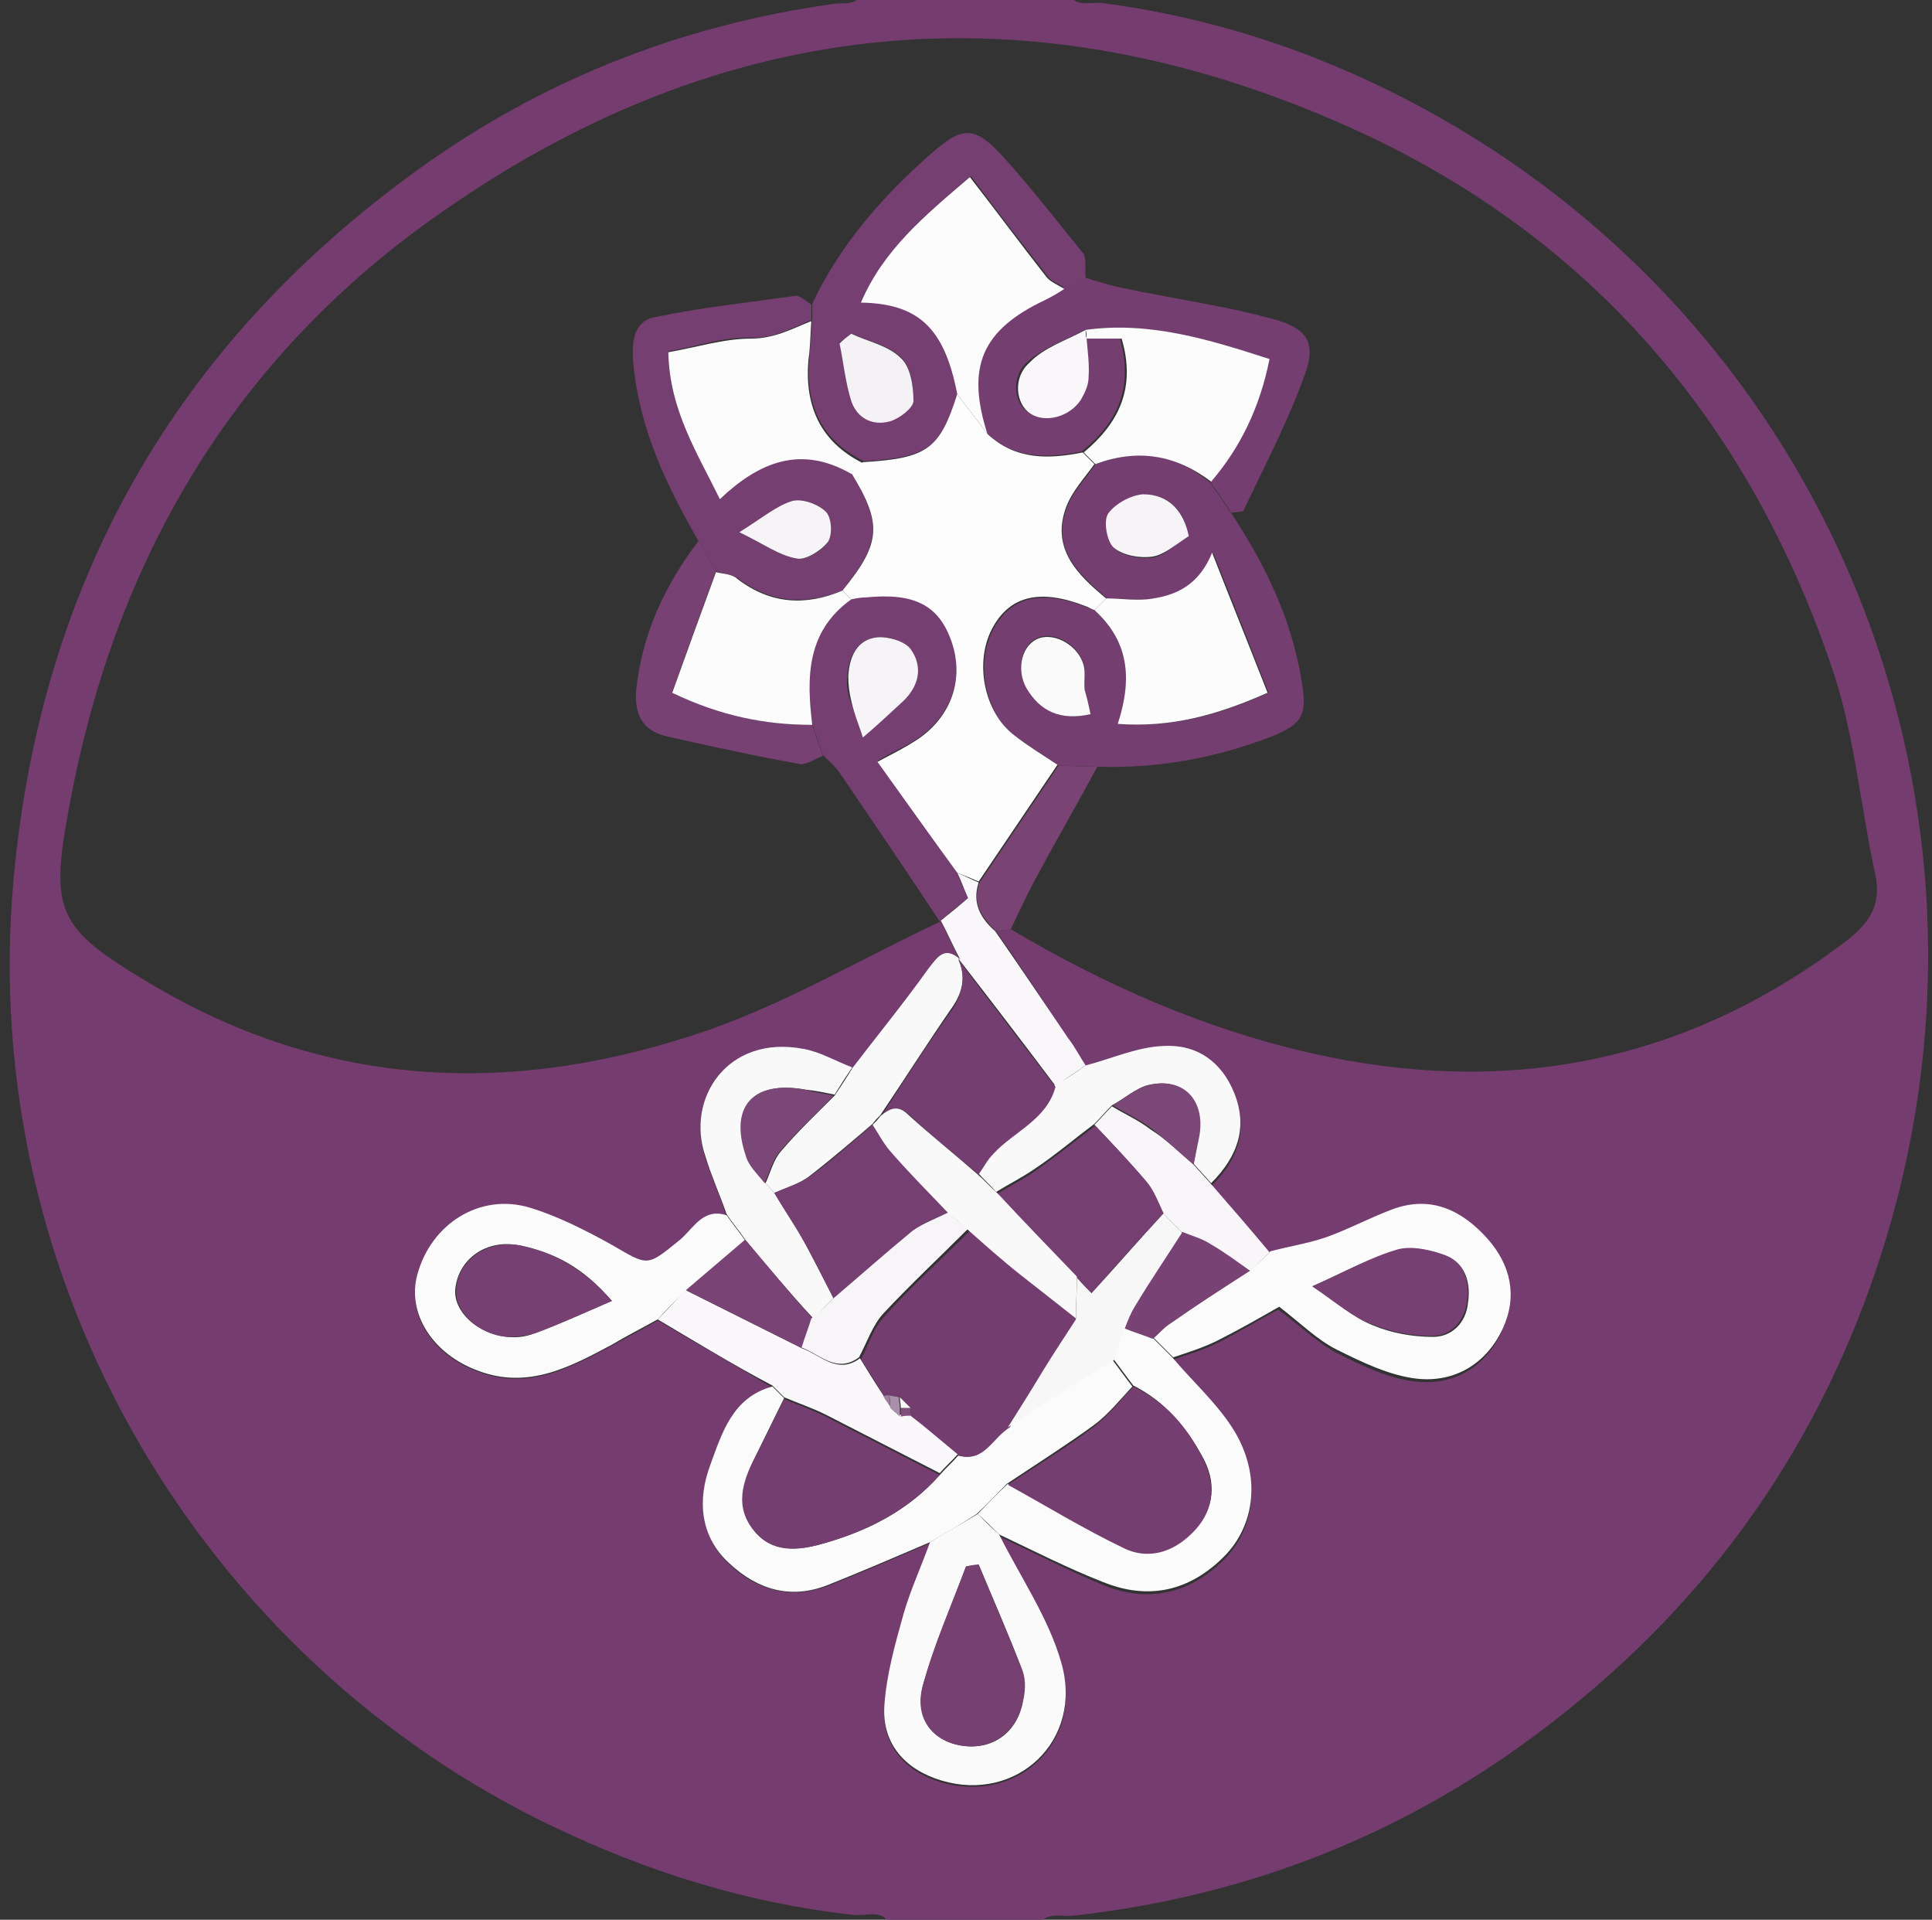 <?xml version="1.0" encoding="utf-8"?>
<!-- Generator: Adobe Illustrator 22.0.0, SVG Export Plug-In . SVG Version: 6.00 Build 0)  -->
<svg version="1.1" id="Layer_1" xmlns="http://www.w3.org/2000/svg" xmlns:xlink="http://www.w3.org/1999/xlink" x="0px" y="0px"
	 viewBox="0 0 198.6 197.3" enable-background="new 0 0 198.6 197.3" xml:space="preserve">
<rect x="0" y="0" width="198.6" height="197.3" fill="#333333" stroke="none"/>
<g>
	<g>
		<path fill="#743C6F" d="M105.6-1.4c1.3,0,2.7,0,4,0c0.4,2.3,2.3,1.6,3.6,1.7c13.2,1.7,25.5,6.2,36.9,13
			c38.7,23.2,57,69.6,43.9,113.6c-5.9,19.7-16.8,36-32.9,48.9c-14.9,12-31.8,19-50.9,21.1c-1.3,0.1-3.2-0.6-3.6,1.7c-5,0-10,0-15,0
			c-0.3-2.7-2.5-1.6-3.9-1.8c-10.9-1.2-21.1-4.4-30.9-9.1C21,170.6-2.4,132,1.4,90.3C4.2,59.8,18,35.6,42.6,17.7
			C55.5,8.3,69.9,2.6,85.7,0.4c1.1-0.2,2.9,0.4,2.8-1.8c1.7,0,3.3,0,5,0C96.8,0.1,102.4,0.1,105.6-1.4z M102.4,95.7
			c0.5-0.1,1-0.1,1.5-0.2c9.6,5.7,19.8,10.2,30.7,12.7c20.2,4.6,38.6,1.1,55.2-11.5c2.3-1.8,3.6-3.6,3-6.7
			c-1.5-6.8-2.1-13.9-4.2-20.5c-8.3-25.2-24.2-44.4-48.3-55.7c-34.4-16-67.4-12.5-97.8,10.1C22.8,38.7,11.5,58.9,7.1,83
			c-2,10.7-1.2,12.4,8.2,18c18.5,11.1,37.9,11.7,57.7,4.8c8.2-2.9,15.8-7.4,23.7-11.1c0.7,1.3,1.3,2.7,2,4c-1.6-1.4-2.4-0.4-3.3,1
			c-2.5,3.5-5.2,6.8-7.8,10.2c-1.7-0.7-3.3-1.6-5-1.9c-7.9-1.5-12.1,5.1-10.1,11c0.7,2,1.5,4,2.2,6c-2.5-0.7-3.5,1.5-4.9,2.6
			c-3.3,2.7-3.2,2.6-6.8,0.5c-2.7-1.6-5.6-3.1-8.6-3.9c-5.1-1.5-10.1,1.7-11.5,6.9c-1.1,4.1,1.6,8.2,6.3,9.9
			c5.1,1.9,9.4-0.4,13.7-2.7c1.6-0.9,3.2-1.7,4.7-2.6c3.9,2.3,7.9,4.6,11.8,6.9c-4.1,1.1-5.3,4.8-6.4,8.1c-1.3,3.6-1,7.3,2,10.1
			c2.9,2.7,6.3,3.6,10.1,2.2c3.5-1.4,7-2.9,10.5-4.4c-0.9,2.5-2,4.9-2.7,7.4c-0.9,3.1-1.8,6.4-2,9.6c-0.2,3.9,2.2,6.5,5.9,7.6
			c7.8,2.2,14.6-4.1,12.3-12.1c-1.3-4.6-4.2-8.8-6.4-13.2c3.6,1.7,7.1,3.5,10.7,5c4.6,1.9,8.9,0.9,12.4-2.6
			c3.3-3.3,3.8-8.4,1.1-12.9c-1.7-2.8-4.2-5.1-6.4-7.6c1.5-0.6,3.1-1,4.5-1.7c2.2-1.1,4.3-2.4,6.4-3.5c2.2,1.6,3.9,3.3,5.9,4.4
			c2.6,1.3,5.4,2.7,8.3,3c3.9,0.4,7.1-1.5,8.8-5.2c1.5-3.4,0.9-6.6-1.6-9.2c-2.6-2.8-5.8-4.5-9.8-3c-2.3,0.9-4.5,2-6.9,2.9
			c-1.8,0.6-3.8,1-5.6,1.4c-2-2.3-4-4.6-6-7c3-2.9,3.7-6,2.4-9.2c-1.3-3.3-3.9-5.2-7.3-4.9c-2.7,0.2-5.4,1.3-8,2
			c-0.6-1-1.1-2-1.8-2.9C107.4,103,104.9,99.3,102.4,95.7z"/>
		<path fill="#FCFBFC" d="M130.6,128.6c1.9-0.5,3.8-0.8,5.6-1.4c2.3-0.8,4.5-2,6.9-2.9c4-1.5,7.2,0.1,9.8,3c2.4,2.7,3.1,5.9,1.6,9.2
			c-1.7,3.7-5,5.6-8.8,5.2c-2.8-0.3-5.7-1.7-8.3-3c-2-1-3.7-2.7-5.9-4.4c-2.1,1.2-4.2,2.4-6.4,3.5c-1.4,0.7-3,1.2-4.5,1.7
			c-0.7-0.7-1.3-1.3-2-2c0.6-0.5,1-1.1,1.7-1.5c2.7-1.9,5.5-3.7,8.3-5.5C129.2,130,129.9,129.3,130.6,128.6z M134.9,132.2
			c2.6,1.7,4.2,3.2,6.2,4c1.9,0.8,4.1,1.2,6.2,1.2c1.9,0,3.4-1.4,3.6-3.5c0.3-1.9-0.2-3.9-2-4.7c-1.5-0.7-3.6-1.1-5.1-0.7
			C140.9,129.2,138.3,130.7,134.9,132.2z"/>
		<path fill="#FBFBFB" d="M95.6,158.5c-3.5,1.5-7,3-10.5,4.4c-3.8,1.5-7.2,0.5-10.1-2.2c-3.1-2.8-3.3-6.6-2-10.1
			c1.2-3.3,2.3-7,6.4-8.1c0.4,0.4,0.8,0.8,1.2,1.2c-1,2-2,4.1-3,6.1c-1.2,2.5-2,5.1-0.1,7.5c1.8,2.2,4.4,2.1,6.9,1.4
			c4.7-1.3,8.9-3.4,12.2-7.1c0.6-0.7,1.3-1.3,1.9-2c2.7,0.7,3.5-1.8,5-3c3.6-2.3,7.2-4.6,10.8-6.9c0.7,0.9,1.4,1.9,2.1,2.8
			c-1.3,1.4-2.5,2.9-4,4c-2.9,2.1-5.9,4-8.9,6c-1,1-2,2.1-3.1,3.1C98.9,156.6,97.3,157.5,95.6,158.5z"/>
		<path fill="#FCFBFC" d="M67.6,135.6c-1.6,0.9-3.2,1.7-4.7,2.6c-4.3,2.3-8.6,4.6-13.7,2.7c-4.7-1.7-7.4-5.9-6.3-9.9
			c1.4-5.2,6.4-8.4,11.5-6.9c3,0.9,5.9,2.4,8.6,3.9c3.6,2.1,3.5,2.2,6.8-0.5c1.5-1.2,2.4-3.4,4.9-2.6c0.6,0.9,1.3,1.7,1.9,2.6
			c-2,1.7-4.1,3.5-6.1,5.2C69.5,133.6,68.5,134.6,67.6,135.6z M62.9,133.7c-3-3.5-6-5-9.5-5.7c-3.4-0.7-6.3,1.4-6.6,4.5
			c-0.2,2.3,2.3,4.6,5.3,4.9c1,0.1,2,0,2.9-0.4C57.5,136.1,59.9,135,62.9,133.7z"/>
		<path fill="#FBFAFB" d="M95.6,158.5c1.6-1,3.3-1.9,4.9-2.9c0.7,0.7,1.4,1.4,2.2,2.1c2.2,4.4,5.1,8.6,6.4,13.2
			c2.3,8-4.6,14.4-12.3,12.1c-3.7-1.1-6.1-3.7-5.9-7.6c0.2-3.2,1.1-6.4,2-9.6C93.6,163.4,94.7,161,95.6,158.5z M100.6,160.8
			c-0.4,0.1-0.8,0.1-1.3,0.2c-1.5,4-3.2,8-4.4,12.1c-0.9,3.4,0.9,5.8,3.9,6.3c3,0.5,5.6-1.1,6.3-4.3c0.2-1.1,0.3-2.4,0-3.4
			C103.7,168,102.1,164.4,100.6,160.8z"/>
		<path fill="#FCFBFC" d="M102.7,157.7c-0.7-0.7-1.4-1.4-2.2-2.1c1-1,2-2.1,3.1-3.1c4,2.2,8,4.7,12.1,6.6c2.7,1.2,5.3,0.1,7.2-2
			c1.9-2.1,2.2-4.7,0.7-7.4c-1.7-3.1-3.9-5.7-7.1-7.3c-0.7-0.9-1.4-1.9-2.1-2.8c0.4-1.1,0.8-2.1,1.1-3.2c1,0.4,2,0.7,3,1.1
			c0.7,0.7,1.3,1.3,2,2c2.1,2.5,4.7,4.8,6.4,7.6c2.7,4.5,2.2,9.6-1.1,12.9c-3.5,3.5-7.7,4.5-12.4,2.6
			C109.8,161.2,106.3,159.4,102.7,157.7z"/>
		<path fill="#FAF9FA" d="M76.6,127.4c-0.6-0.9-1.3-1.7-1.9-2.6c-0.7-2-1.6-4-2.2-6c-2-5.8,2.2-12.5,10.1-11c1.7,0.3,3.4,1.3,5,1.9
			c-0.6,0.9-1.2,1.8-1.8,2.8c-1-0.2-1.9-0.4-2.9-0.5c-5.5-1-7.9,1.7-6.1,6.9c0.3,1,1.3,1.8,1.9,2.7c0.3,0.3,0.6,0.7,0.9,1
			c0.9,1.5,1.9,3,2.8,4.5c1.1,2.1,2.2,4.2,3.3,6.3c-0.7,0.7-1.4,1.4-2.1,2.1C81.2,132.9,78.9,130.2,76.6,127.4z"/>
		<path fill="#FAF9FA" d="M111.6,109.5c2.7-0.7,5.3-1.9,8-2c3.4-0.2,6,1.6,7.3,4.9c1.3,3.3,0.5,6.3-2.4,9.2c-0.6-0.7-1.2-1.3-1.8-2
			c0.2-1,0.3-1.9,0.5-2.9c0.6-3.6-1.6-6-5.1-5.2c-1.3,0.3-2.5,1.4-3.8,2.1c-0.6,0.6-1.2,1.3-1.8,1.9c-2,1.5-4,3.2-6.1,4.6
			c-1.3,0.9-2.7,1.6-4,2.4c-0.6-0.7-1.3-1.3-1.9-2c0.5-0.7,1-1.4,1.5-2.1c2.1-2.3,5.4-3.5,6.4-6.9
			C109.5,111,110.6,110.2,111.6,109.5z"/>
		<path fill="#FAF8FA" d="M67.6,135.6c1-1,1.9-2,2.9-3c4,2,8,4,12,6c1.9,0.7,3.6,2.7,5.9,1c0.8,1.3,1.6,2.6,2.4,3.8
			c0.2,0.4,0.5,0.7,0.7,1.1c0.3,0.3,0.7,0.6,1,0.9c0.3,0,0.6-0.1,1-0.1c1.7,1.4,3.3,2.8,5,4.1c-0.6,0.7-1.3,1.3-1.9,2
			c-3.9-2-7.8-4-11.7-6c-1.4-0.7-2.9-1.2-4.3-1.8c-0.4-0.4-0.8-0.8-1.2-1.2C75.4,140.3,71.5,137.9,67.6,135.6z"/>
		<path fill="#FAF9FA" d="M79.6,122.6c-0.3-0.3-0.6-0.7-0.9-1c0.5-1.1,0.8-2.4,1.6-3.3c1.7-2,3.6-3.8,5.5-5.7
			c0.6-0.9,1.2-1.8,1.8-2.8c2.6-3.4,5.3-6.7,7.8-10.2c1-1.3,1.7-2.4,3.3-1l-0.2-0.1c0.8,1.8,0.5,3.4-0.6,5
			c-2.5,3.6-4.9,7.4-7.4,11.1c-0.3,0.3-0.6,0.6-0.8,0.9c-2.1,1.8-4.2,3.6-6.4,5.3C82.2,121.7,80.8,122.1,79.6,122.6z"/>
		<path fill="#F8F6F8" d="M122.7,119.7c0.6,0.7,1.2,1.3,1.8,2c2,2.3,4,4.6,6,7c-0.7,0.7-1.4,1.4-2,2c-1.3-0.9-2.6-1.9-4-2.7
			c-0.9-0.6-2-0.9-3-1.3c-0.6-0.7-1.3-1.3-1.9-2c-0.6-1.1-1-2.3-1.8-3.3c-1.7-2-3.5-3.9-5.3-5.8c0.6-0.6,1.2-1.3,1.8-1.9
			c1.3,0.8,2.7,1.4,4,2.4C119.9,117.1,121.3,118.5,122.7,119.7z"/>
		<path fill="#F9F7F9" d="M111.6,109.5c-1,0.7-2.1,1.4-3.1,2.1c-3.3-4.4-6.6-8.7-10-13.1l0.2,0.1c-0.7-1.3-1.3-2.7-2-4
			c0,0-0.1,0.1-0.1,0.1c1-0.8,2-1.6,2.9-2.4c-0.4-0.9-0.7-1.8-1.1-2.6c0.7,0.3,1.5,0.7,2.2,1c-0.7,2.1,0.2,3.7,1.7,5
			c2.5,3.6,5,7.3,7.5,11C110.5,107.6,111,108.6,111.6,109.5z"/>
		<path fill="#794474" d="M102.4,95.7c-1.5-1.4-2.5-2.9-1.7-5c2.7-4,5.4-8,8.1-12c1.3,0,2.7,0.1,4,0.1c-2.1,3.9-4.3,7.7-6.4,11.6
			c-0.9,1.7-1.7,3.4-2.5,5.1C103.4,95.6,102.9,95.6,102.4,95.7z"/>
		<path fill="#753E70" d="M112.8,78.8c-1.3,0-2.7-0.1-4-0.1c-1.5-1-3-2-4.4-3c-3.2-2.4-4.2-7.7-2.2-11.2c1.8-3.2,4.9-3.9,9.5-2.1
			c0.3,0.1,0.6,0.2,0.9,0.4c3.3,3.1,4,6.8,2.4,11.6c5.6,0.4,10.2-0.9,15.4-3.2c-2-5.1-3.8-9.7-5.7-14.4c-1.3,3.2-3.5,4.3-6,4.7
			c-1.6,0.3-3.3,0-4.9,0c-2.9-2.5-5.8-5.1-4.1-9.4c0.6-1.6,1.9-2.9,2.9-4.4c4.3-1.6,8.2-1.1,11.8,1.9c0.7,1.1,1.5,2.1,2.2,3.2
			c3.5,5.3,6.2,10.9,7.2,17.2c0.6,3.5,0.1,4.4-3.1,5.7C125,77.9,119,79,112.8,78.8z M122.2,55.1c-0.5-2.6-2-4.3-4.6-4.2
			c-1.3,0.1-2.9,0.9-3.6,2c-0.5,0.7-0.1,2.9,0.6,3.5c1,0.8,2.7,1.1,4,0.9C119.7,57.1,120.7,56,122.2,55.1z M112.1,73.4
			c-0.2-1-0.5-1.8-0.6-2.6c-0.1-0.8,0.1-1.7-0.1-2.5c-0.5-2-2.9-3.4-4.6-2.8c-1.7,0.6-2.4,3.1-1.3,5.1
			C106.9,73.1,109,74.1,112.1,73.4z"/>
		<path fill="#753E70" d="M126.6,52.7c-0.7-1.1-1.5-2.1-2.2-3.2c3-3.6,5-7.6,6-12.6c-6.2-2-12.3-3.9-18.9-3c-2,1.1-4.2,1.8-5.9,3.3
			c-1.7,1.5-1.4,4.2,0.1,5.2c1.5,1,4.1,0.4,5.2-1.4c0.4-0.7,0.8-1.5,0.8-2.3c0.1-1.3-0.1-2.6-0.2-4c1.3,0,2.5,0,3.6,0
			c1.5,5.2-0.3,8.8-3.9,11.7c-3.5,0.7-7,0.8-9.8-1.9c-2.2-7-0.6-10.8,6-13.9c0.7-0.3,1.3-0.7,1.9-1.1c0.7-0.3,1.4-0.7,2.1-1
			c1.3,0.4,2.6,0.8,4,1.1c5.2,1.1,10.4,1.8,15.5,3.2c3.4,0.9,4.4,2.4,3.3,5.5c-1.7,4.8-4.1,9.4-6.3,14
			C127.9,52.7,127.1,52.6,126.6,52.7z"/>
		<path fill="#753F71" d="M111.6,28.6c-0.7,0.3-1.4,0.7-2.1,1c-0.6-0.4-1.4-0.6-1.8-1.2c-2.6-3.3-5.2-6.7-7.9-10.3
			c-4.7,4-8.9,7.5-11.2,12.9c6,0.2,8.6,2.7,9.9,9.4c-1.8,5.6-3,6.6-9.7,7c-4.5-2.2-6-5.9-5.6-10.6c0.1-1.3,0.2-2.6,0.3-4
			c0-0.5,0-1.1,0-1.6c2.9-6.1,7.2-11,12.2-15.4c3.3-2.9,4.5-2.9,7.5,0.4c2.9,3.2,5.5,6.6,8.2,9.9C111.7,26.8,111.5,27.8,111.6,28.6z
			 M87.5,34.3c-0.4,0.3-0.8,0.6-1.2,0.9c0.4,2,0.6,4,1.2,5.9c0.6,1.8,2.2,2.6,4,2.1c1-0.3,2.4-1.3,2.4-2.1c0-1.5-0.3-3.4-1.3-4.4
			C91.3,35.5,89.2,35,87.5,34.3z"/>
		<path fill="#763F71" d="M83.4,31.3c0,0.5,0,1.1,0,1.6c-2,0.8-3.8,1.9-6.2,1.8c-2.8-0.1-5.5,0.9-8.5,1.4c0,5.8,3,10.3,5.3,15.1
			c4.1-3.8,8.4-5.6,13.5-2.6c3.2,5.2,3,7.2-0.9,12.1c-3.8,1.5-7.4,1.3-10.8-1.3c-0.6-0.4-1.5-0.4-2.2-0.7c-0.6-1-1.2-2.1-1.8-3.1
			c-3.3-5.7-6.1-11.6-6.7-18.3c-0.2-2.3,0.1-4.3,2.2-4.7c4.7-1,9.6-1.5,14.5-2.2C82.3,30.4,82.9,31,83.4,31.3z M76,54.7
			c2.5,1.2,4.1,2.4,5.9,2.7c1,0.2,2.6-0.8,3.2-1.7c0.5-0.7,0.4-2.5-0.2-3.1c-0.8-0.8-2.5-1.4-3.5-1.1C79.8,52,78.4,53.3,76,54.7z"/>
		<path fill="#763F71" d="M98.4,89.7c0.3,0.9,0.7,1.7,1.1,2.6c-1,0.8-2,1.6-2.9,2.4c-3.3-5-6.7-10-10.1-15c-0.5-0.8-1.2-1.4-1.9-2.1
			c-0.4-1.1-0.7-2.1-1.1-3.2c-0.6-4.9-0.6-9.6,4-12.9c0.5-0.1,1-0.1,1.5-0.2c5-0.5,7.5,0.8,8.8,4.5c1.4,4-0.1,8-3.8,10.3
			c-1.1,0.7-2.3,1.2-3.8,2.1C93,82.2,95.7,85.9,98.4,89.7z M88.7,75.8c1.3-1.2,2.7-2.5,4-3.7c1.7-1.6,2.1-3.6,0.8-5.4
			c-0.6-0.8-2.3-1.4-3.4-1.2c-2.1,0.3-2.9,2.1-3,4c-0.1,0.8,0,1.7,0.3,2.5C87.9,73.4,88.4,74.8,88.7,75.8z"/>
		<path fill="#774173" d="M83.5,74.5c0.4,1.1,0.7,2.1,1.1,3.2c-0.9,0.3-1.8,1-2.5,0.8c-4.5-0.8-9-1.8-13.5-2.8
			c-2.6-0.6-3.4-2.3-3.2-4.8c0.6-5.7,2.9-10.7,6.4-15.3c0.6,1,1.2,2.1,1.8,3.1c-1.5,4.1-3,8.2-4.5,12.4
			C74.1,73.6,78.7,74.5,83.5,74.5z"/>
		<path fill="#764072" d="M134.9,132.2c3.4-1.5,6-3,8.8-3.8c1.5-0.4,3.6,0.1,5.1,0.7c1.8,0.8,2.3,2.8,2,4.7
			c-0.3,2.1-1.7,3.5-3.6,3.5c-2.1,0-4.2-0.4-6.2-1.2C139.1,135.4,137.5,134,134.9,132.2z"/>
		<path fill="#784374" d="M121.5,126.6c1,0.4,2.1,0.7,3,1.3c1.4,0.8,2.7,1.8,4,2.7c-2.8,1.8-5.6,3.6-8.3,5.5c-0.6,0.4-1.1,1-1.7,1.5
			c-1-0.4-2-0.7-3-1.1c0.4-0.8,0.7-1.7,1.1-2.4C118.3,131.6,119.9,129.1,121.5,126.6z"/>
		<path fill="#743D70" d="M98.6,149.6c-1.7-1.4-3.3-2.8-5-4.1c0-0.3,0-0.5,0-0.8c-0.4-0.4-0.7-0.7-1.1-1.1c-0.3-0.1-0.7-0.1-1-0.2
			c-0.2,0-0.4,0-0.6,0.1c-0.8-1.3-1.6-2.6-2.4-3.8c0.8-1.5,1.3-3.3,2.5-4.5c2.7-3,5.8-5.8,8.7-8.7c1.8,1.6,3.6,3.1,5.5,4.7
			c1.8,1.5,3.7,3,5.6,4.4c-1.1,1.8-2.3,3.5-3.4,5.3c-1.2,1.9-2.4,3.8-3.6,5.8C102,147.8,101.2,150.3,98.6,149.6z"/>
		<path fill="#753E70" d="M116.5,142.5c3.3,1.6,5.5,4.1,7.1,7.3c1.4,2.7,1.2,5.3-0.7,7.4c-1.9,2.1-4.5,3.2-7.2,2
			c-4.2-2-8.1-4.4-12.1-6.6c3-2,6-3.8,8.9-6C114,145.4,115.2,143.9,116.5,142.5z"/>
		<path fill="#753E70" d="M80.6,143.8c1.5,0.6,2.9,1.1,4.3,1.8c3.9,2,7.8,4,11.7,6c-3.3,3.7-7.5,5.8-12.2,7.1
			c-2.5,0.7-5.1,0.9-6.9-1.4c-2-2.4-1.2-5,0.1-7.5C78.6,147.9,79.6,145.8,80.6,143.8z"/>
		<path fill="#F8F7F8" d="M103.6,146.7c1.2-1.9,2.4-3.8,3.6-5.8c1.1-1.8,2.3-3.6,3.4-5.3c0-1.4,0.1-2.9,0.1-4.3
			c0.5,0.6,1,1.1,1.5,1.6c2.5-2.7,4.9-5.5,7.4-8.2c0.6,0.7,1.3,1.3,1.9,2c-1.6,2.5-3.3,5-4.8,7.5c-0.5,0.8-0.8,1.6-1.1,2.4
			c-0.4,1.1-0.8,2.1-1.1,3.2C110.8,142,107.2,144.3,103.6,146.7z"/>
		<path fill="#774072" d="M62.9,133.7c-3,1.3-5.4,2.4-7.8,3.3c-0.9,0.3-2,0.4-2.9,0.4c-3-0.2-5.5-2.6-5.3-4.9c0.2-3,3.1-5.1,6.6-4.5
			C56.8,128.7,59.9,130.3,62.9,133.7z"/>
		<path fill="#794475" d="M82.5,138.6c-4-2-8-4-12-6c2-1.7,4.1-3.5,6.1-5.2c2.3,2.7,4.6,5.5,7,8.2C83.2,136.6,82.8,137.6,82.5,138.6
			z"/>
		<path fill="#764071" d="M100.6,160.8c1.5,3.6,3.1,7.3,4.5,10.9c0.4,1,0.3,2.3,0,3.4c-0.7,3.1-3.3,4.8-6.3,4.3
			c-3.1-0.5-4.9-3-3.9-6.3c1.1-4.1,2.9-8.1,4.4-12.1C99.7,160.9,100.2,160.8,100.6,160.8z"/>
		<path fill="#753F71" d="M79.6,122.6c1.3-0.6,2.7-1,3.8-1.8c2.2-1.6,4.3-3.5,6.4-5.3c0.6,0.9,1.1,1.9,1.8,2.7c2,2.2,4,4.3,6,6.4
			c-1.3,0.6-2.7,1-3.7,1.9c-2.8,2.2-5.5,4.6-8.2,7c-1.1-2.1-2.1-4.3-3.3-6.3C81.5,125.6,80.5,124.2,79.6,122.6z"/>
		<path fill="#F7F5F7" d="M85.6,133.5c2.7-2.3,5.4-4.7,8.2-7c1.1-0.8,2.5-1.3,3.7-1.9c0.7,0.6,1.3,1.2,2,1.7
			c-2.9,2.9-5.9,5.7-8.7,8.7c-1.1,1.2-1.7,3-2.5,4.5c-2.3,1.7-4-0.3-5.9-1c0.3-1,0.7-2,1-3C84.2,134.9,84.9,134.2,85.6,133.5z"/>
		<path fill="#7A4776" d="M85.7,112.6c-1.8,1.9-3.8,3.7-5.5,5.7c-0.8,0.9-1.1,2.2-1.6,3.3c-0.7-0.9-1.6-1.7-1.9-2.7
			c-1.8-5.2,0.7-7.9,6.1-6.9C83.8,112.3,84.8,112.4,85.7,112.6z"/>
		<path fill="#753E70" d="M98.5,98.6c3.3,4.4,6.6,8.7,10,13.1c-0.9,3.4-4.3,4.6-6.4,6.9c-0.6,0.6-1,1.4-1.5,2.1
			c-2.4-2-4.8-3.9-7.1-6.1c-1.2-1.1-2-0.7-2.9,0.1c2.4-3.7,4.8-7.5,7.4-11.1C99,101.9,99.3,100.4,98.5,98.6z"/>
		<path fill="#763F71" d="M119.6,124.7c-2.5,2.7-5,5.5-7.4,8.2c-0.5-0.5-1-1.1-1.5-1.6c-2.7-2.9-5.5-5.8-8.2-8.6
			c1.3-0.8,2.7-1.5,4-2.4c2.1-1.5,4.1-3.1,6.1-4.6c1.8,1.9,3.6,3.8,5.3,5.8C118.6,122.3,119.1,123.6,119.6,124.7z"/>
		<path fill="#FAF9FA" d="M102.5,122.6c2.7,2.9,5.5,5.8,8.2,8.6c0,1.4-0.1,2.9-0.1,4.3c-1.9-1.5-3.7-2.9-5.6-4.4
			c-1.9-1.5-3.7-3.1-5.5-4.7c-0.7-0.6-1.3-1.2-2-1.7c-2-2.1-4.1-4.2-6-6.4c-0.7-0.8-1.2-1.8-1.8-2.7c0.3-0.3,0.6-0.6,0.8-0.9
			c1-0.8,1.8-1.2,2.9-0.1c2.3,2.1,4.7,4,7.1,6.1C101.2,121.3,101.8,122,102.5,122.6z"/>
		<path fill="#7B4777" d="M122.7,119.7c-1.4-1.2-2.8-2.5-4.3-3.7c-1.2-0.9-2.7-1.6-4-2.4c1.2-0.7,2.4-1.8,3.8-2.1
			c3.5-0.8,5.7,1.6,5.1,5.2C123.1,117.7,122.9,118.7,122.7,119.7z"/>
		<path fill="#A990AA" d="M91.4,143.4c0.3,0.1,0.7,0.1,1,0.2c0,0.4,0.1,0.7,0.1,1.1c0,0.3,0,0.6,0,0.9c-0.3-0.3-0.7-0.6-1-0.9
			C91.5,144.2,91.5,143.8,91.4,143.4z"/>
		<path fill="#A07E9E" d="M91.4,143.4c0,0.4,0.1,0.8,0.1,1.2c-0.2-0.4-0.5-0.7-0.7-1.1C91,143.4,91.2,143.4,91.4,143.4z"/>
		<path fill="#804F7C" d="M92.6,145.6c0-0.3,0-0.6,0-0.9c0.3,0,0.7,0,1,0c0,0.3,0,0.5,0,0.8C93.3,145.5,92.9,145.5,92.6,145.6z"/>
		<path fill="#FDFDFD" d="M98.4,89.7c-2.7-3.7-5.4-7.5-8.2-11.4c1.5-0.8,2.7-1.4,3.8-2.1c3.7-2.3,5.2-6.3,3.8-10.3
			c-1.3-3.7-3.8-5-8.8-4.5c-0.5,0-1,0.1-1.5,0.2c-0.3-0.3-0.6-0.6-0.9-0.9c4-4.9,4.1-6.9,0.9-12.1c0.4-0.4,0.8-0.7,1.2-1.1
			c6.6-0.4,7.9-1.3,9.7-7c1,1.4,2.1,2.7,3.1,4.1c2.9,2.7,6.3,2.6,9.8,1.9c0.4,0.4,0.8,0.8,1.2,1.2c-1,1.4-2.3,2.8-2.9,4.4
			c-1.6,4.3,1.2,7,4.1,9.4c-0.4,0.4-0.8,0.8-1.2,1.2c-0.3-0.1-0.6-0.3-0.9-0.4c-4.6-1.8-7.7-1.1-9.5,2.1c-2,3.5-1,8.8,2.2,11.2
			c1.4,1.1,2.9,2,4.4,3c-2.7,4-5.4,8-8.1,12C99.9,90.3,99.2,90,98.4,89.7z"/>
		<path fill="#FCFCFC" d="M112.6,47.7c-0.4-0.4-0.8-0.8-1.2-1.2c3.6-3,5.4-6.6,3.9-11.7c-1.1,0-2.4,0-3.6,0c0-0.3,0-0.6-0.1-0.9
			c6.6-0.9,12.7,1,18.9,3c-1,5-3,9.1-6,12.6C120.8,46.7,116.9,46.1,112.6,47.7z"/>
		<path fill="#FCFCFC" d="M112.5,62.7c0.4-0.4,0.8-0.8,1.2-1.2c1.6,0,3.3,0.3,4.9,0c2.5-0.4,4.7-1.5,6-4.7c1.8,4.6,3.7,9.3,5.7,14.4
			c-5.2,2.3-9.9,3.6-15.4,3.2C116.5,69.5,115.9,65.8,112.5,62.7z"/>
		<path fill="#F6F4F6" d="M122.2,55.1c-1.4,0.9-2.5,1.9-3.7,2.1c-1.3,0.2-3-0.1-4-0.9c-0.7-0.6-1.1-2.7-0.6-3.5c0.7-1,2.3-1.9,3.6-2
			C120.2,50.8,121.7,52.6,122.2,55.1z"/>
		<path fill="#FBFAFB" d="M112.1,73.4c-3.1,0.7-5.2-0.3-6.6-2.7c-1.1-2-0.4-4.5,1.3-5.1c1.7-0.6,4.1,0.8,4.6,2.8
			c0.2,0.8,0,1.6,0.1,2.5C111.7,71.6,111.9,72.4,112.1,73.4z"/>
		<path fill="#FDFCFD" d="M101.5,44.6c-1-1.4-2.1-2.7-3.1-4.1c-1.3-6.7-3.9-9.3-9.9-9.4c2.3-5.4,6.5-8.9,11.2-12.9
			c2.8,3.6,5.3,7,7.9,10.3c0.4,0.5,1.2,0.8,1.8,1.2c-0.6,0.4-1.3,0.8-1.9,1.1C100.9,33.9,99.3,37.7,101.5,44.6z"/>
		<path fill="#F9F7F9" d="M111.6,33.9c0,0.3,0,0.6,0.1,0.9c0.1,1.3,0.3,2.6,0.2,4c0,0.8-0.4,1.6-0.8,2.3c-1.2,1.8-3.7,2.4-5.2,1.4
			c-1.5-1-1.8-3.7-0.1-5.2C107.3,35.7,109.6,35,111.6,33.9z"/>
		<path fill="#FBFBFB" d="M88.7,47.6c-0.4,0.4-0.8,0.7-1.2,1.1c-5.2-3-9.5-1.2-13.5,2.6c-2.3-4.7-5.2-9.2-5.3-15.1
			c2.9-0.5,5.7-1.4,8.5-1.4c2.4,0,4.2-1,6.2-1.8c-0.1,1.3-0.1,2.7-0.3,4C82.7,41.7,84.3,45.4,88.7,47.6z"/>
		<path fill="#F5F2F5" d="M87.5,34.3c1.7,0.8,3.8,1.2,5.1,2.5c1,0.9,1.3,2.9,1.3,4.4c0,0.7-1.4,1.8-2.4,2.1c-1.8,0.5-3.4-0.3-4-2.1
			c-0.6-1.9-0.8-4-1.2-5.9C86.7,34.9,87.1,34.6,87.5,34.3z"/>
		<path fill="#FBFBFB" d="M86.6,60.7c0.3,0.3,0.6,0.6,0.9,0.9c-4.6,3.3-4.6,8-4,12.9c-4.8,0-9.4-0.9-14.4-3.3
			c1.5-4.2,3-8.3,4.5-12.4c0.8,0.2,1.7,0.2,2.2,0.7C79.2,62.1,82.8,62.3,86.6,60.7z"/>
		<path fill="#F6F4F6" d="M76,54.7c2.4-1.5,3.8-2.7,5.4-3.2c1-0.3,2.7,0.3,3.5,1.1c0.6,0.6,0.7,2.4,0.2,3.1
			c-0.7,0.9-2.3,1.9-3.2,1.7C80.1,57.1,78.5,55.9,76,54.7z"/>
		<path fill="#F6F4F6" d="M88.7,75.8c-0.3-1-0.9-2.4-1.2-3.8c-0.2-0.8-0.3-1.6-0.3-2.5c0.1-2,0.9-3.8,3-4c1.1-0.1,2.8,0.4,3.4,1.2
			c1.3,1.8,0.9,3.8-0.8,5.4C91.4,73.4,90.1,74.6,88.7,75.8z"/>
		<path fill="#FDFDFD" d="M93.6,144.7c-0.3,0-0.7,0-1,0c0-0.4-0.1-0.7-0.1-1.1C92.8,143.9,93.2,144.3,93.6,144.7z"/>
	</g>
</g>
</svg>
